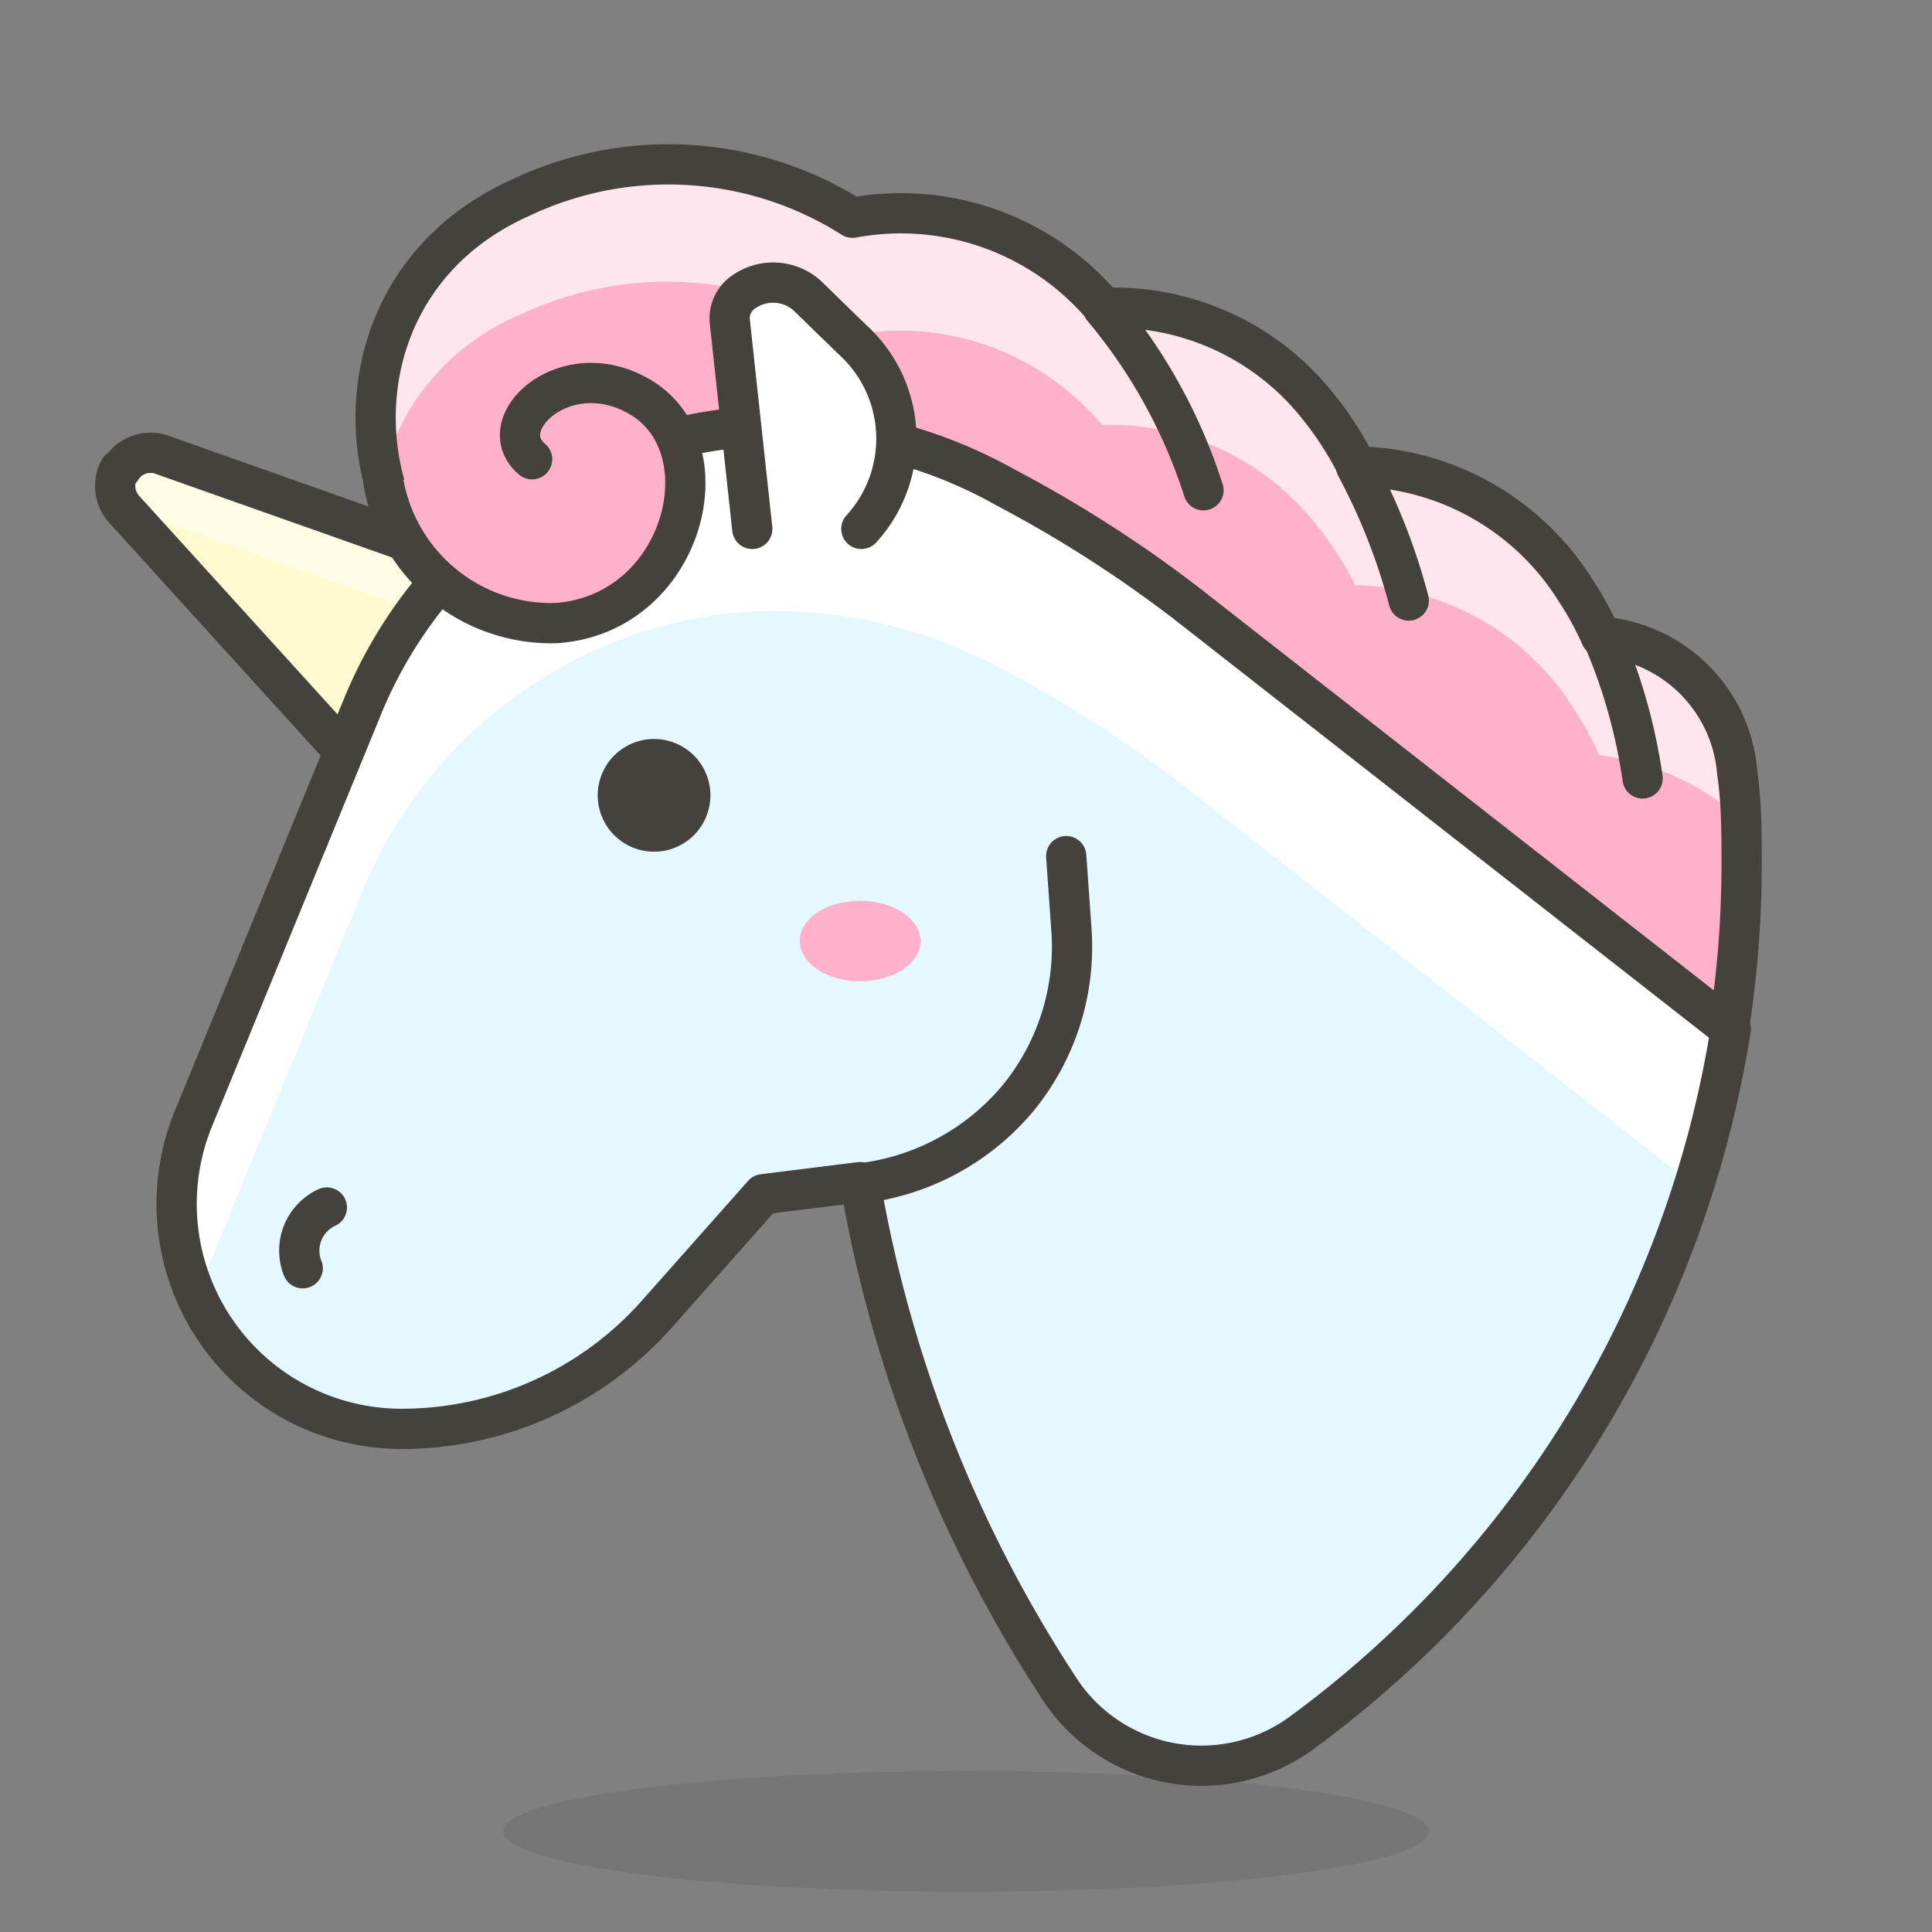 <svg viewBox="0 0 48 48" xmlns="http://www.w3.org/2000/svg"><rect x="0" y="0" width="48" height="48" fill="#808080" stroke="none"/><path d="M8.72,18.86,3.1,12.67a.87.87,0,0,1-.14-1H3A.86.86,0,0,1,4,11.29l8.62,3.05Z" fill="#fffacf"></path><path d="M3.34,12.94a.89.89,0,0,1,.68,0l7.55,2.68,1.07-1.23L4,11.29A.86.86,0,0,0,3,11.71a.87.87,0,0,0,.14,1Z" fill="#fffce5"></path><path d="M8.72,18.86,3.1,12.67a.87.87,0,0,1-.14-1H3A.86.86,0,0,1,4,11.29l8.62,3.05Z" fill="none" stroke="#45413c" stroke-linecap="round" stroke-linejoin="round"></path><path d="M17.47,10.75l25.45,15a26.42,26.42,0,0,0,.35-4.29c0-.76,0-1.52-.11-2.27A3.67,3.67,0,0,0,40.3,15.9a4.89,4.89,0,0,0-.53-.09,7.82,7.82,0,0,0-.63-1.15,6.54,6.54,0,0,0-5.43-3.07,8.52,8.52,0,0,0-1-1.54,6.46,6.46,0,0,0-5.28-2.4c-.11-.12-.2-.23-.32-.35a6.58,6.58,0,0,0-5.93-1.89,8.55,8.55,0,0,0-8.22-.51C7.13,7.49,9,15.79,13.83,15.43,16.65,15.23,18.73,12.28,17.47,10.75Z" fill="#ffb0ca"></path><path d="M21.14,8.33a6.53,6.53,0,0,1,5.93,1.89c.12.11.21.22.32.34A6.48,6.48,0,0,1,32.67,13a8.52,8.52,0,0,1,1,1.54,6.54,6.54,0,0,1,5.43,3.07,7.82,7.82,0,0,1,.63,1.15,6.51,6.51,0,0,1,3.45,1.53c0-.3,0-.6,0-.9A3.83,3.83,0,0,0,40,15.84l-.24,0a7.82,7.82,0,0,0-.63-1.15,6.54,6.54,0,0,0-5.43-3.07,8.52,8.52,0,0,0-1-1.54,6.45,6.45,0,0,0-5.28-2.4c-.11-.12-.2-.23-.32-.35a6.58,6.58,0,0,0-5.93-1.89,8.55,8.55,0,0,0-8.22-.51A5.91,5.91,0,0,0,9.5,11.82a5.83,5.83,0,0,1,3.42-4A8.52,8.52,0,0,1,21.14,8.33Z" fill="#ffe5ee"></path><path d="M17.47,10.75l25.45,15a26.42,26.42,0,0,0,.35-4.29c0-.76,0-1.52-.11-2.27A3.67,3.67,0,0,0,40.3,15.9a4.89,4.89,0,0,0-.53-.09,7.82,7.82,0,0,0-.63-1.15,6.54,6.54,0,0,0-5.43-3.07,8.52,8.52,0,0,0-1-1.54,6.46,6.46,0,0,0-5.28-2.4c-.11-.12-.2-.23-.32-.35a6.58,6.58,0,0,0-5.93-1.89,8.55,8.55,0,0,0-8.22-.51C7.13,7.49,9,15.79,13.83,15.43,16.65,15.23,18.73,12.28,17.47,10.75Z" fill="none" stroke="#45413c" stroke-linecap="round" stroke-linejoin="round"></path><path d="M29.9,12.18a13.37,13.37,0,0,0-2.5-4.53" fill="none" stroke="#45413c" stroke-linecap="round" stroke-linejoin="round"></path><path d="M16.3,32.67l2.66-3,2.41-.3a33.08,33.08,0,0,0,5,12.66,4.21,4.21,0,0,0,6,1A26.91,26.91,0,0,0,43,25.57L29.49,15A31.27,31.27,0,0,0,25,12.12a11.85,11.85,0,0,0-6.7-1.49A11.24,11.24,0,0,0,9,17.57L4.79,27.83A5.59,5.59,0,0,0,10,35.5,8.48,8.48,0,0,0,16.3,32.67Z" fill="#e5f8ff"></path><path d="M9,22.15a11.24,11.24,0,0,1,9.36-6.94,11.94,11.94,0,0,1,6.7,1.5,29.63,29.63,0,0,1,4.46,2.9l12.57,9.84A26.34,26.34,0,0,0,43,25.57L29.49,15A31.27,31.27,0,0,0,25,12.12a11.85,11.85,0,0,0-6.7-1.49A11.24,11.24,0,0,0,9,17.57L4.79,27.83a5.49,5.49,0,0,0,.09,4.36Z" fill="#fff"></path><path d="M12.500 45.500 A11.5 1.5 0 1 0 35.500 45.500 A11.5 1.5 0 1 0 12.500 45.500 Z" fill="#45413c" opacity=".15"></path><path d="M35,14.92a15.3,15.3,0,0,0-1.31-3.33" fill="none" stroke="#45413c" stroke-linecap="round" stroke-linejoin="round"></path><path d="M40.81,19.34a13.74,13.74,0,0,0-1-3.53" fill="none" stroke="#45413c" stroke-linecap="round" stroke-linejoin="round"></path><path d="M17.15,19.76a.9.9,0,1,1-.9-.9A.9.9,0,0,1,17.15,19.76Z" fill="#45413c" stroke="#45413c" stroke-linecap="round" stroke-linejoin="round"></path><path d="M19.87,23.38c0,.55.67,1,1.5,1s1.5-.45,1.5-1-.67-1-1.5-1S19.87,22.82,19.87,23.38Z" fill="#ffb0ca"></path><path d="M7.52,31.51A1.18,1.18,0,0,1,8.12,30" fill="none" stroke="#45413c" stroke-linecap="round" stroke-linejoin="round"></path><path d="M21.37,29.4a6,6,0,0,0,3.9-2.09h0a5.93,5.93,0,0,0,1.35-4.2l-.13-1.84" fill="none" stroke="#45413c" stroke-linecap="round" stroke-linejoin="round"></path><path d="M16.3,32.67l2.66-3,2.41-.3a33.08,33.08,0,0,0,5,12.66,4.21,4.21,0,0,0,6,1A26.91,26.91,0,0,0,43,25.57L29.49,15A31.27,31.27,0,0,0,25,12.12a11.85,11.85,0,0,0-6.7-1.49A11.24,11.24,0,0,0,9,17.57L4.79,27.83A5.59,5.59,0,0,0,10,35.5,8.48,8.48,0,0,0,16.3,32.67Z" fill="none" stroke="#45413c" stroke-linecap="round" stroke-linejoin="round"></path><path d="M9.53,12a4.23,4.23,0,0,0,4.3,3.48c3.15-.23,4.21-4.32,2.1-5.6-1.86-1.13-3.76.65-2.71,1.53" fill="#ffb0ca" stroke="#45413c" stroke-linecap="round" stroke-linejoin="round"></path><path d="M21.4,13.14a3.32,3.32,0,0,0-.23-4.71L20.05,7.34a1.27,1.27,0,0,0-1.61-.06.79.79,0,0,0-.31.69l.56,5.17" fill="#fff" stroke="#45413c" stroke-linecap="round" stroke-linejoin="round"></path></svg>